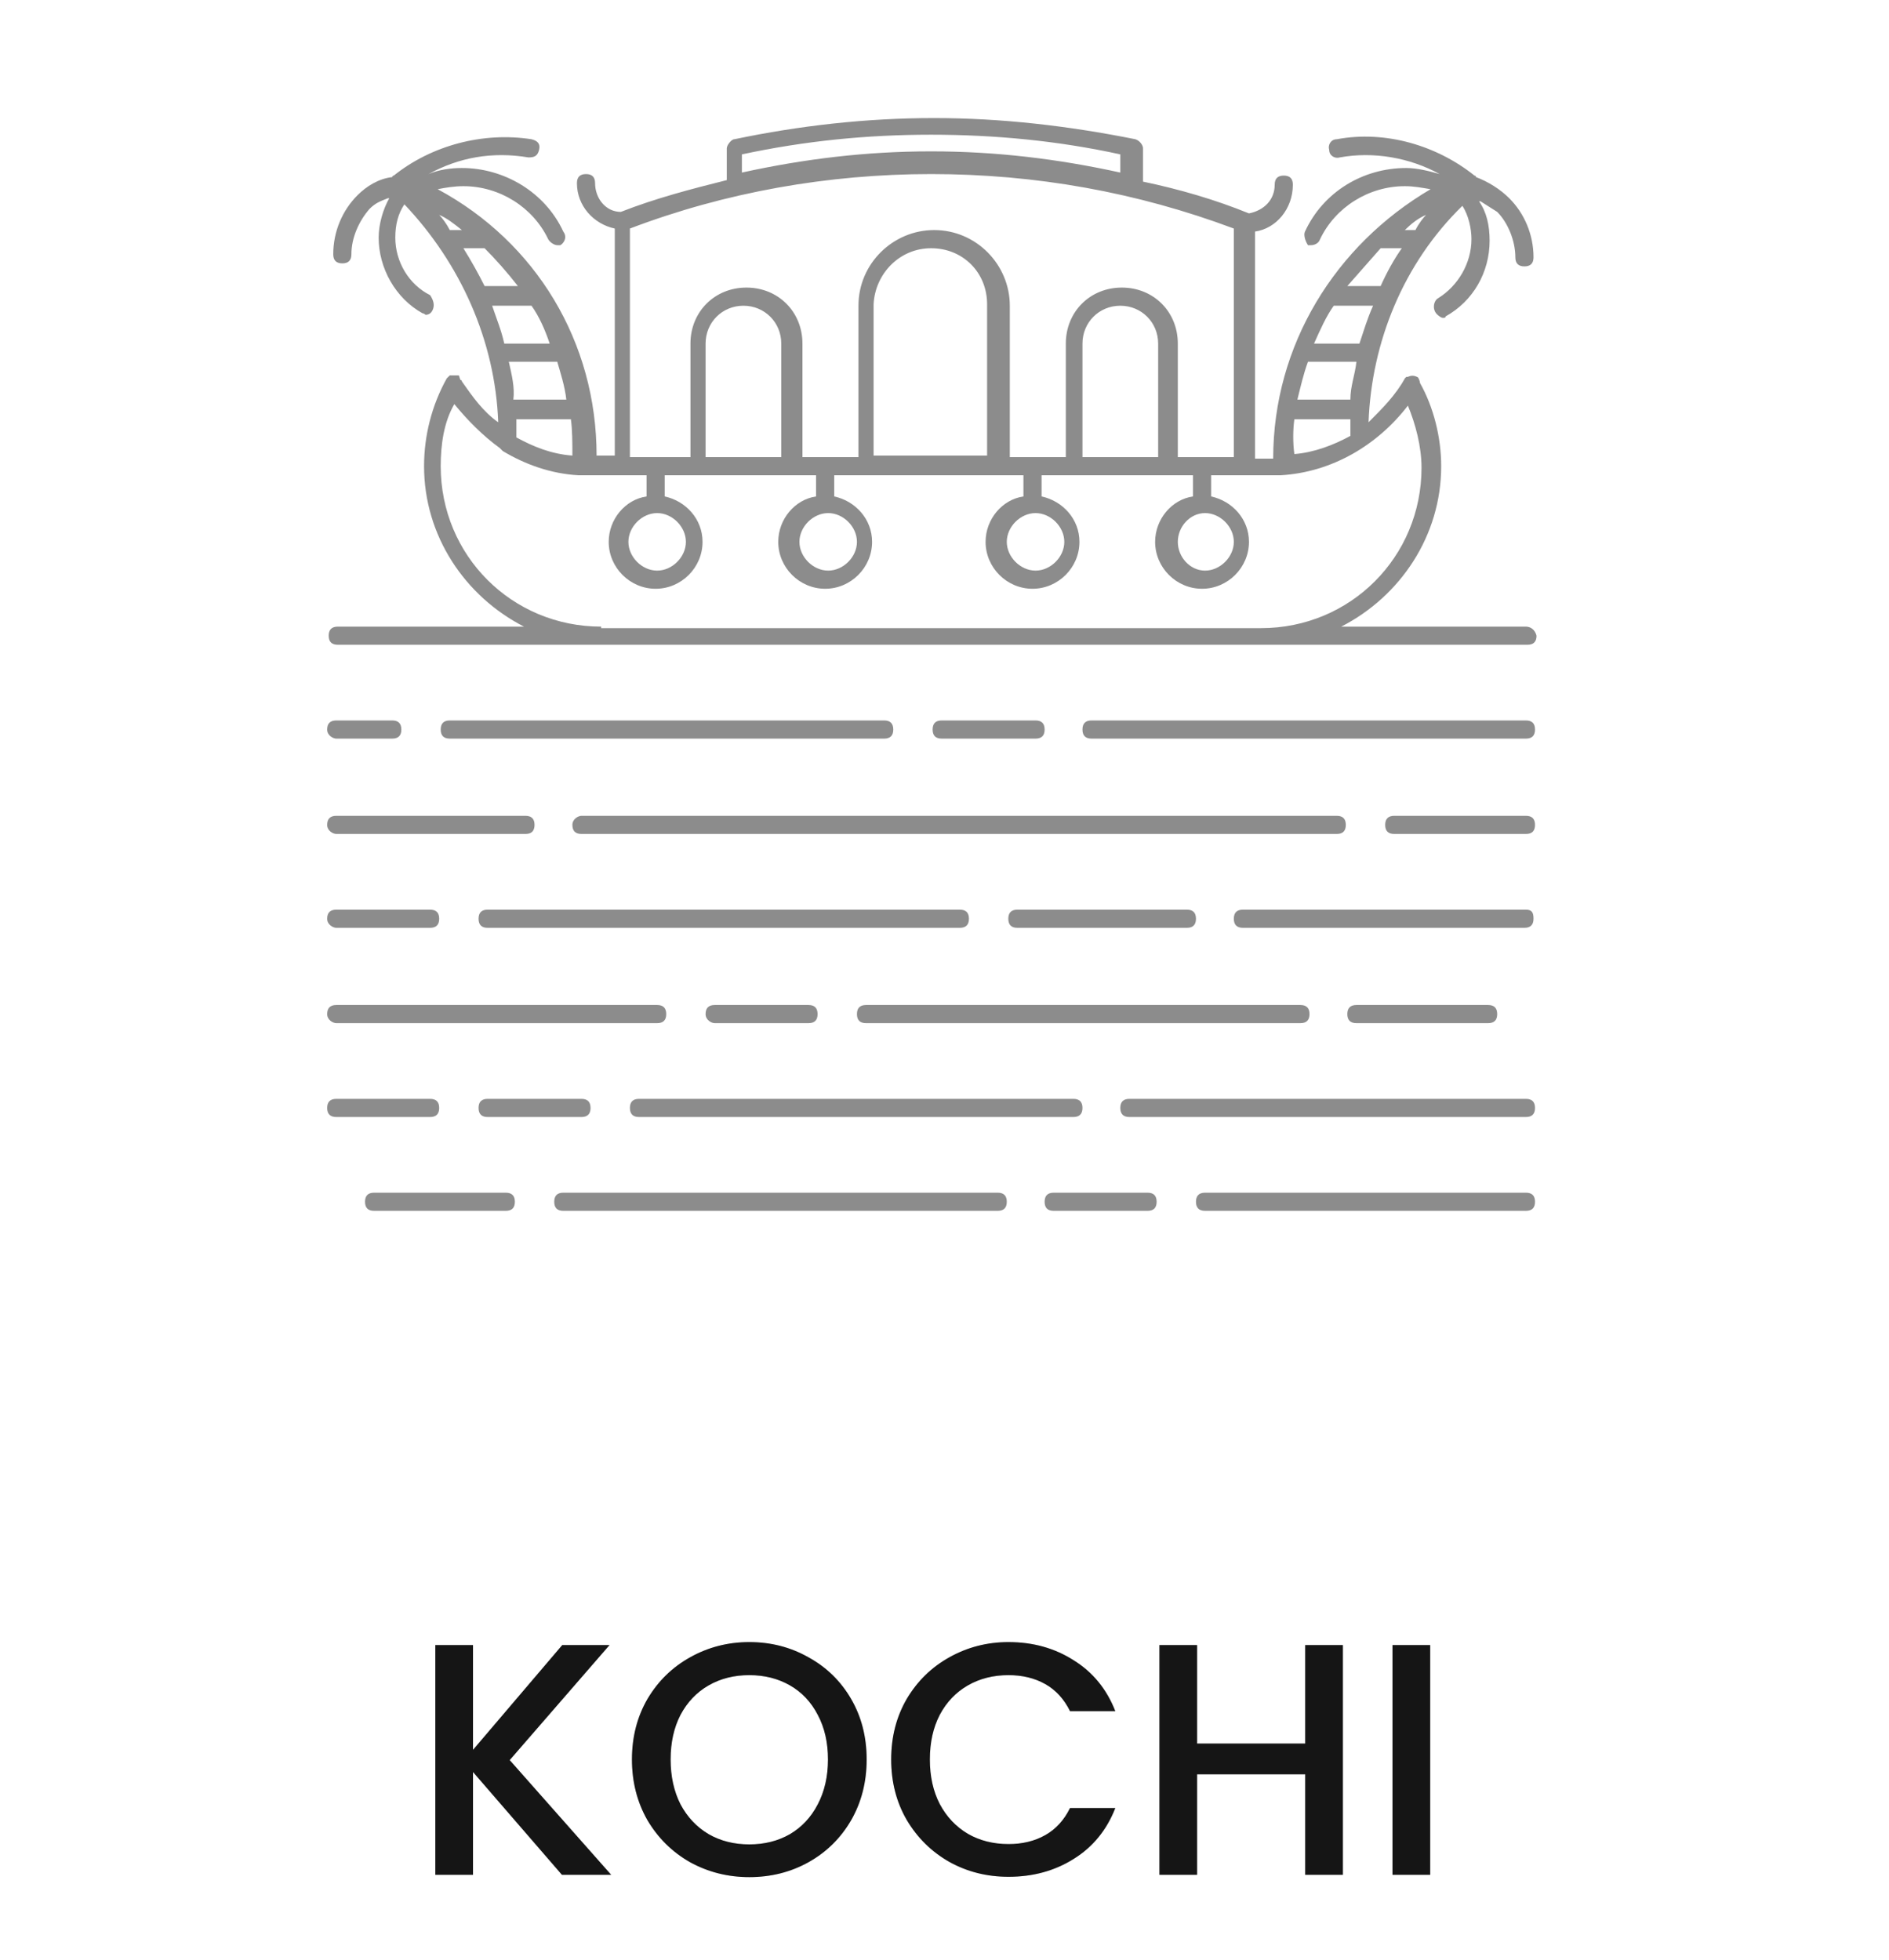 <svg viewBox="0 0 80 83" xmlns="http://www.w3.org/2000/svg" xmlns:xlink="http://www.w3.org/1999/xlink" width="80" height="83" fill="none" customFrame="#000000">
	<defs>
		<clipPath id="clipPath_5">
			<rect width="80" height="56.14" x="0" y="0" fill="rgb(255,255,255)" />
		</clipPath>
	</defs>
	<g id="Group 426">
		<path id="Kochi" d="M23.798 79.4L20.032 75.046L20.032 79.4L18.436 79.4L18.436 69.67L20.032 69.67L20.032 74.108L23.812 69.67L25.814 69.67L21.586 74.542L25.884 79.4L23.798 79.4ZM31.733 79.498C30.828 79.498 29.992 79.288 29.227 78.868C28.471 78.439 27.869 77.846 27.421 77.09C26.983 76.325 26.763 75.466 26.763 74.514C26.763 73.562 26.983 72.708 27.421 71.952C27.869 71.196 28.471 70.608 29.227 70.188C29.992 69.759 30.828 69.544 31.733 69.544C32.648 69.544 33.483 69.759 34.239 70.188C35.005 70.608 35.606 71.196 36.045 71.952C36.484 72.708 36.703 73.562 36.703 74.514C36.703 75.466 36.484 76.325 36.045 77.09C35.606 77.846 35.005 78.439 34.239 78.868C33.483 79.288 32.648 79.498 31.733 79.498ZM31.733 78.112C32.377 78.112 32.951 77.967 33.455 77.678C33.959 77.379 34.351 76.959 34.631 76.418C34.92 75.867 35.065 75.233 35.065 74.514C35.065 73.795 34.92 73.165 34.631 72.624C34.351 72.083 33.959 71.667 33.455 71.378C32.951 71.089 32.377 70.944 31.733 70.944C31.089 70.944 30.515 71.089 30.011 71.378C29.507 71.667 29.11 72.083 28.821 72.624C28.541 73.165 28.401 73.795 28.401 74.514C28.401 75.233 28.541 75.867 28.821 76.418C29.11 76.959 29.507 77.379 30.011 77.678C30.515 77.967 31.089 78.112 31.733 78.112ZM37.742 74.514C37.742 73.562 37.961 72.708 38.4 71.952C38.848 71.196 39.45 70.608 40.206 70.188C40.971 69.759 41.806 69.544 42.712 69.544C43.748 69.544 44.667 69.801 45.47 70.314C46.282 70.818 46.87 71.537 47.234 72.47L45.316 72.47C45.064 71.957 44.714 71.574 44.266 71.322C43.818 71.07 43.3 70.944 42.712 70.944C42.068 70.944 41.494 71.089 40.99 71.378C40.486 71.667 40.089 72.083 39.8 72.624C39.52 73.165 39.38 73.795 39.38 74.514C39.38 75.233 39.52 75.863 39.8 76.404C40.089 76.945 40.486 77.365 40.99 77.664C41.494 77.953 42.068 78.098 42.712 78.098C43.3 78.098 43.818 77.972 44.266 77.72C44.714 77.468 45.064 77.085 45.316 76.572L47.234 76.572C46.87 77.505 46.282 78.224 45.47 78.728C44.667 79.232 43.748 79.484 42.712 79.484C41.797 79.484 40.962 79.274 40.206 78.854C39.45 78.425 38.848 77.832 38.4 77.076C37.961 76.32 37.742 75.466 37.742 74.514ZM56.872 69.67L56.872 79.4L55.276 79.4L55.276 75.144L50.698 75.144L50.698 79.4L49.102 79.4L49.102 69.67L50.698 69.67L50.698 73.842L55.276 73.842L55.276 69.67L56.872 69.67ZM60.569 69.67L60.569 79.4L58.973 79.4L58.973 69.67L60.569 69.67Z" fill="rgb(26,26,26)" fill-rule="nonzero" />
		<path id="Kochi" d="M23.798 79.4L20.032 75.046L20.032 79.4L18.436 79.4L18.436 69.67L20.032 69.67L20.032 74.108L23.812 69.67L25.814 69.67L21.586 74.542L25.884 79.4L23.798 79.4ZM31.733 79.498C30.828 79.498 29.992 79.288 29.227 78.868C28.471 78.439 27.869 77.846 27.421 77.09C26.983 76.325 26.763 75.466 26.763 74.514C26.763 73.562 26.983 72.708 27.421 71.952C27.869 71.196 28.471 70.608 29.227 70.188C29.992 69.759 30.828 69.544 31.733 69.544C32.648 69.544 33.483 69.759 34.239 70.188C35.005 70.608 35.606 71.196 36.045 71.952C36.484 72.708 36.703 73.562 36.703 74.514C36.703 75.466 36.484 76.325 36.045 77.09C35.606 77.846 35.005 78.439 34.239 78.868C33.483 79.288 32.648 79.498 31.733 79.498ZM31.733 78.112C32.377 78.112 32.951 77.967 33.455 77.678C33.959 77.379 34.351 76.959 34.631 76.418C34.92 75.867 35.065 75.233 35.065 74.514C35.065 73.795 34.92 73.165 34.631 72.624C34.351 72.083 33.959 71.667 33.455 71.378C32.951 71.089 32.377 70.944 31.733 70.944C31.089 70.944 30.515 71.089 30.011 71.378C29.507 71.667 29.11 72.083 28.821 72.624C28.541 73.165 28.401 73.795 28.401 74.514C28.401 75.233 28.541 75.867 28.821 76.418C29.11 76.959 29.507 77.379 30.011 77.678C30.515 77.967 31.089 78.112 31.733 78.112ZM37.742 74.514C37.742 73.562 37.961 72.708 38.4 71.952C38.848 71.196 39.45 70.608 40.206 70.188C40.971 69.759 41.806 69.544 42.712 69.544C43.748 69.544 44.667 69.801 45.47 70.314C46.282 70.818 46.87 71.537 47.234 72.47L45.316 72.47C45.064 71.957 44.714 71.574 44.266 71.322C43.818 71.07 43.3 70.944 42.712 70.944C42.068 70.944 41.494 71.089 40.99 71.378C40.486 71.667 40.089 72.083 39.8 72.624C39.52 73.165 39.38 73.795 39.38 74.514C39.38 75.233 39.52 75.863 39.8 76.404C40.089 76.945 40.486 77.365 40.99 77.664C41.494 77.953 42.068 78.098 42.712 78.098C43.3 78.098 43.818 77.972 44.266 77.72C44.714 77.468 45.064 77.085 45.316 76.572L47.234 76.572C46.87 77.505 46.282 78.224 45.47 78.728C44.667 79.232 43.748 79.484 42.712 79.484C41.797 79.484 40.962 79.274 40.206 78.854C39.45 78.425 38.848 77.832 38.4 77.076C37.961 76.32 37.742 75.466 37.742 74.514ZM56.872 69.67L56.872 79.4L55.276 79.4L55.276 75.144L50.698 75.144L50.698 79.4L49.102 79.4L49.102 69.67L50.698 69.67L50.698 73.842L55.276 73.842L55.276 69.67L56.872 69.67ZM60.569 69.67L60.569 79.4L58.973 79.4L58.973 69.67L60.569 69.67Z" fill="rgb(0,0,0)" fill-opacity="0.2" fill-rule="nonzero" />
		<g id="Frame" opacity="0.5" clip-path="url(#clipPath_5)" customFrame="url(#clipPath_5)">
			<rect id="Frame" width="80" height="56.14" x="0" y="0" fill="rgb(255,255,255)" fill-opacity="0" />
			<g id="Group">
				<path id="Vector" d="M39.561 5C36.676 5 33.856 5.321 31.1 5.897C30.971 5.897 30.779 6.154 30.779 6.282L30.779 7.628C29.241 8.013 27.766 8.397 26.292 8.974C25.651 8.974 25.202 8.397 25.202 7.756C25.202 7.5 25.074 7.372 24.818 7.372C24.561 7.372 24.433 7.5 24.433 7.756C24.433 8.718 25.138 9.487 26.036 9.679L26.036 19.294L25.266 19.294C25.266 14.487 22.702 10.256 18.536 8.013C18.856 7.949 19.241 7.885 19.625 7.885C21.164 7.885 22.574 8.782 23.215 10.128C23.279 10.256 23.472 10.384 23.6 10.384L23.728 10.384C23.856 10.32 24.049 10.064 23.856 9.808C23.087 8.141 21.356 7.115 19.561 7.115C19.113 7.115 18.6 7.179 18.151 7.372C19.433 6.667 20.843 6.41 22.382 6.667C22.638 6.667 22.767 6.603 22.831 6.346C22.895 6.09 22.767 5.962 22.51 5.897C20.459 5.577 18.279 6.154 16.677 7.436C16.613 7.436 16.613 7.5 16.613 7.5C16.036 7.564 15.523 7.885 15.139 8.269C14.498 8.91 14.113 9.808 14.113 10.769C14.113 11.025 14.241 11.154 14.498 11.154C14.754 11.154 14.882 11.025 14.882 10.769C14.882 10.064 15.203 9.359 15.651 8.846C15.908 8.59 16.1 8.526 16.421 8.397L16.485 8.397C16.228 8.846 16.036 9.487 16.036 10.064C16.036 11.346 16.741 12.628 17.895 13.269C17.959 13.269 18.023 13.333 18.023 13.333C18.151 13.333 18.279 13.269 18.343 13.077C18.408 12.884 18.343 12.692 18.215 12.5C17.318 12.051 16.741 11.09 16.741 10.064C16.741 9.487 16.869 9.038 17.126 8.654C19.497 11.154 20.972 14.423 21.1 17.884C20.459 17.436 20.01 16.795 19.561 16.154C19.561 16.154 19.561 16.09 19.497 16.09L19.433 15.897L19.049 15.897L18.985 15.961L18.92 16.025C18.279 17.179 17.959 18.461 17.959 19.743C17.959 22.692 19.69 25.256 22.19 26.538L14.305 26.538C14.049 26.538 13.921 26.666 13.921 26.922C13.921 27.179 14.049 27.307 14.305 27.307L64.689 27.307C64.945 27.307 65.073 27.179 65.073 26.922C65.009 26.666 64.817 26.538 64.624 26.538L56.804 26.538C59.304 25.256 61.035 22.692 61.035 19.743C61.035 18.525 60.714 17.243 60.137 16.218C60.137 16.154 60.073 15.961 60.009 15.961C59.881 15.897 59.753 15.897 59.625 15.961L59.56 15.961L59.496 16.025C59.112 16.73 58.535 17.307 57.958 17.884C58.086 14.487 59.432 11.154 61.932 8.718C62.189 9.102 62.317 9.679 62.317 10.128C62.317 11.154 61.74 12.115 60.907 12.628C60.778 12.692 60.65 12.948 60.778 13.205C60.843 13.333 61.035 13.461 61.099 13.461C61.163 13.461 61.227 13.461 61.227 13.397C62.381 12.756 63.086 11.538 63.086 10.192C63.086 9.551 62.958 8.974 62.637 8.526L62.701 8.526L63.407 8.974C63.855 9.423 64.176 10.192 64.176 10.897C64.176 11.154 64.304 11.282 64.56 11.282C64.817 11.282 64.945 11.154 64.945 10.897C64.945 9.936 64.56 9.038 63.919 8.397C63.535 8.013 63.022 7.692 62.509 7.5C62.509 7.436 62.445 7.436 62.445 7.436C60.843 6.154 58.663 5.513 56.612 5.897C56.355 5.897 56.227 6.154 56.291 6.346C56.291 6.603 56.548 6.731 56.74 6.667C58.15 6.41 59.689 6.667 60.971 7.372C60.522 7.244 60.009 7.115 59.56 7.115C57.702 7.115 56.035 8.141 55.266 9.808C55.202 9.936 55.266 10.192 55.394 10.384L55.522 10.384C55.65 10.384 55.843 10.32 55.907 10.128C56.548 8.782 57.958 7.885 59.496 7.885C59.881 7.885 60.202 7.949 60.586 8.013C56.548 10.384 53.92 14.615 53.92 19.423L53.15 19.423L53.15 9.808C54.048 9.679 54.753 8.846 54.753 7.82C54.753 7.564 54.625 7.436 54.368 7.436C54.112 7.436 53.984 7.564 53.984 7.82C53.984 8.461 53.535 8.91 52.894 9.038C51.484 8.461 49.945 8.013 48.407 7.692L48.407 6.282C48.407 6.154 48.279 5.962 48.086 5.897C45.202 5.321 42.381 5 39.561 5ZM39.433 5.705C42.125 5.705 44.817 5.962 47.445 6.538L47.445 7.308C44.817 6.731 42.189 6.41 39.433 6.41C36.676 6.41 34.048 6.731 31.42 7.308L31.42 6.538C34.112 5.962 36.74 5.705 39.433 5.705ZM39.433 7.372C43.856 7.372 48.151 8.141 52.253 9.679L52.253 19.359L49.881 19.359L49.881 14.551C49.881 13.205 48.856 12.179 47.51 12.179C46.163 12.179 45.138 13.205 45.138 14.551L45.138 19.359L42.766 19.359L42.766 12.948C42.766 11.218 41.356 9.743 39.561 9.743C37.83 9.743 36.356 11.154 36.356 12.948L36.356 19.359L33.984 19.359L33.984 14.551C33.984 13.205 32.959 12.179 31.612 12.179C30.266 12.179 29.241 13.205 29.241 14.551L29.241 19.359L26.677 19.359L26.677 9.679C30.715 8.141 35.074 7.372 39.433 7.372ZM18.6 9.102C18.92 9.231 19.241 9.487 19.561 9.743L19.049 9.743C18.92 9.487 18.728 9.231 18.6 9.102ZM60.394 9.102C60.266 9.231 60.073 9.487 59.945 9.743L59.496 9.743C59.753 9.487 60.073 9.231 60.394 9.102ZM19.625 10.513L20.523 10.513C20.972 10.961 21.485 11.538 21.933 12.115L20.523 12.115C20.267 11.602 19.946 11.025 19.625 10.513ZM39.433 10.513C40.779 10.513 41.804 11.538 41.804 12.884L41.804 19.294L36.997 19.294L36.997 12.884C37.061 11.602 38.087 10.513 39.433 10.513ZM58.471 10.513L59.368 10.513C59.048 10.961 58.727 11.538 58.471 12.115L57.06 12.115C57.509 11.602 58.022 11.025 58.471 10.513ZM20.843 12.948L22.51 12.948C22.831 13.397 23.087 13.974 23.279 14.551L21.356 14.551C21.228 13.974 21.036 13.525 20.843 12.948ZM31.484 12.948C32.382 12.948 33.087 13.654 33.087 14.551L33.087 19.359L29.882 19.359L29.882 14.551C29.882 13.654 30.587 12.948 31.484 12.948ZM47.445 12.948C48.343 12.948 49.048 13.654 49.048 14.551L49.048 19.359L45.843 19.359L45.843 14.551C45.843 13.654 46.548 12.948 47.445 12.948ZM56.484 12.948L58.15 12.948C57.894 13.525 57.766 13.974 57.573 14.551L55.65 14.551C55.907 13.974 56.163 13.397 56.484 12.948ZM21.549 15.32L23.6 15.32C23.728 15.769 23.92 16.346 23.984 16.923L21.741 16.923C21.805 16.41 21.677 15.897 21.549 15.32ZM55.394 15.32L57.445 15.32C57.381 15.897 57.189 16.346 57.189 16.923L54.945 16.923C55.073 16.41 55.202 15.833 55.394 15.32ZM19.241 17.115C19.818 17.82 20.459 18.461 21.164 18.974L21.292 19.102C22.254 19.679 23.343 20.064 24.497 20.128L27.382 20.128L27.382 21.025C26.484 21.154 25.779 21.987 25.779 22.948C25.779 24.038 26.677 24.935 27.766 24.935C28.856 24.935 29.753 24.038 29.753 22.948C29.753 21.987 29.048 21.218 28.151 21.025L28.151 20.128L34.561 20.128L34.561 21.025C33.664 21.154 32.959 21.987 32.959 22.948C32.959 24.038 33.856 24.935 34.946 24.935C36.035 24.935 36.933 24.038 36.933 22.948C36.933 21.987 36.228 21.218 35.33 21.025L35.33 20.128L43.343 20.128L43.343 21.025C42.446 21.154 41.74 21.987 41.74 22.948C41.74 24.038 42.638 24.935 43.727 24.935C44.817 24.935 45.715 24.038 45.715 22.948C45.715 21.987 45.01 21.218 44.112 21.025L44.112 20.128L50.522 20.128L50.522 21.025C49.625 21.154 48.92 21.987 48.92 22.948C48.92 24.038 49.817 24.935 50.907 24.935C51.996 24.935 52.894 24.038 52.894 22.948C52.894 21.987 52.189 21.218 51.291 21.025L51.291 20.128L54.24 20.128C56.419 20 58.343 18.846 59.625 17.179C59.945 17.948 60.202 18.91 60.202 19.807C60.202 23.589 57.189 26.602 53.407 26.602L25.459 26.602L25.459 26.538C21.677 26.538 18.664 23.525 18.664 19.743C18.664 18.846 18.792 17.884 19.241 17.115ZM21.869 17.756L24.177 17.756C24.241 18.205 24.241 18.782 24.241 19.294C23.343 19.23 22.574 18.91 21.869 18.525L21.869 17.756ZM54.817 17.756L57.189 17.756L57.189 18.461C56.484 18.846 55.65 19.166 54.817 19.23C54.753 18.782 54.753 18.205 54.817 17.756ZM27.831 21.73C28.471 21.73 29.048 22.307 29.048 22.948C29.048 23.589 28.471 24.166 27.831 24.166C27.189 24.166 26.613 23.589 26.613 22.948C26.613 22.307 27.189 21.73 27.831 21.73ZM35.074 21.73C35.715 21.73 36.292 22.307 36.292 22.948C36.292 23.589 35.715 24.166 35.074 24.166C34.433 24.166 33.856 23.589 33.856 22.948C33.856 22.307 34.433 21.73 35.074 21.73ZM43.856 21.73C44.497 21.73 45.074 22.307 45.074 22.948C45.074 23.589 44.497 24.166 43.856 24.166C43.215 24.166 42.638 23.589 42.638 22.948C42.638 22.307 43.215 21.73 43.856 21.73ZM51.035 21.73C51.676 21.73 52.253 22.307 52.253 22.948C52.253 23.589 51.676 24.166 51.035 24.166C50.394 24.166 49.881 23.589 49.881 22.948C49.881 22.307 50.394 21.73 51.035 21.73ZM14.241 30.512C13.985 30.512 13.856 30.64 13.856 30.897C13.856 31.153 14.113 31.281 14.241 31.281L16.613 31.281C16.869 31.281 16.997 31.153 16.997 30.897C16.997 30.64 16.869 30.512 16.613 30.512L14.241 30.512ZM19.049 30.512C18.792 30.512 18.664 30.64 18.664 30.897C18.664 31.153 18.792 31.281 19.049 31.281L37.446 31.281C37.702 31.281 37.83 31.153 37.83 30.897C37.83 30.64 37.702 30.512 37.446 30.512L19.049 30.512ZM39.882 30.512C39.625 30.512 39.497 30.64 39.497 30.897C39.497 31.153 39.625 31.281 39.882 31.281L43.856 31.281C44.112 31.281 44.24 31.153 44.24 30.897C44.24 30.64 44.112 30.512 43.856 30.512L39.882 30.512ZM46.227 30.512C45.971 30.512 45.843 30.64 45.843 30.897C45.843 31.153 45.971 31.281 46.227 31.281L64.624 31.281C64.881 31.281 65.009 31.153 65.009 30.897C65.009 30.64 64.881 30.512 64.624 30.512L46.227 30.512ZM14.241 34.551C13.985 34.551 13.856 34.679 13.856 34.935C13.856 35.192 14.113 35.32 14.241 35.32L22.254 35.32C22.51 35.32 22.638 35.192 22.638 34.935C22.638 34.679 22.51 34.551 22.254 34.551L14.241 34.551ZM24.625 34.551C24.497 34.551 24.241 34.679 24.241 34.935C24.241 35.192 24.369 35.32 24.625 35.32L56.612 35.32C56.868 35.32 56.996 35.192 56.996 34.935C56.996 34.679 56.868 34.551 56.612 34.551L24.625 34.551ZM59.048 34.551C58.791 34.551 58.663 34.679 58.663 34.935C58.663 35.192 58.791 35.32 59.048 35.32L64.624 35.32C64.881 35.32 65.009 35.192 65.009 34.935C65.009 34.679 64.881 34.551 64.624 34.551L59.048 34.551ZM14.241 38.525C13.985 38.525 13.856 38.653 13.856 38.909C13.856 39.166 14.113 39.294 14.241 39.294L18.215 39.294C18.472 39.294 18.6 39.166 18.6 38.909C18.6 38.653 18.472 38.525 18.215 38.525L14.241 38.525ZM20.651 38.525C20.395 38.525 20.267 38.653 20.267 38.909C20.267 39.166 20.395 39.294 20.651 39.294L40.651 39.294C40.907 39.294 41.035 39.166 41.035 38.909C41.035 38.653 40.907 38.525 40.651 38.525L20.651 38.525ZM43.087 38.525C42.83 38.525 42.702 38.653 42.702 38.909C42.702 39.166 42.83 39.294 43.087 39.294L50.266 39.294C50.522 39.294 50.65 39.166 50.65 38.909C50.65 38.653 50.522 38.525 50.266 38.525L43.087 38.525ZM52.638 38.525C52.381 38.525 52.253 38.653 52.253 38.909C52.253 39.166 52.381 39.294 52.638 39.294L64.56 39.294C64.817 39.294 64.945 39.166 64.945 38.909C64.945 38.653 64.881 38.525 64.624 38.525L52.638 38.525ZM14.241 42.563C13.985 42.563 13.856 42.691 13.856 42.948C13.856 43.204 14.113 43.332 14.241 43.332L27.831 43.332C28.087 43.332 28.215 43.204 28.215 42.948C28.215 42.691 28.087 42.563 27.831 42.563L14.241 42.563ZM30.266 42.563C30.01 42.563 29.882 42.691 29.882 42.948C29.882 43.204 30.138 43.332 30.266 43.332L34.241 43.332C34.497 43.332 34.625 43.204 34.625 42.948C34.625 42.691 34.497 42.563 34.241 42.563L30.266 42.563ZM36.676 42.563C36.42 42.563 36.292 42.691 36.292 42.948C36.292 43.204 36.42 43.332 36.676 43.332L55.073 43.332C55.33 43.332 55.458 43.204 55.458 42.948C55.458 42.691 55.33 42.563 55.073 42.563L36.676 42.563ZM57.445 42.563C57.189 42.563 57.06 42.691 57.06 42.948C57.06 43.204 57.189 43.332 57.445 43.332L63.022 43.332C63.278 43.332 63.407 43.204 63.407 42.948C63.407 42.691 63.278 42.563 63.022 42.563L57.445 42.563ZM14.241 46.538C13.985 46.538 13.856 46.666 13.856 46.922C13.856 47.178 13.985 47.307 14.241 47.307L18.215 47.307C18.472 47.307 18.6 47.178 18.6 46.922C18.6 46.666 18.472 46.538 18.215 46.538L14.241 46.538ZM20.651 46.538C20.395 46.538 20.267 46.666 20.267 46.922C20.267 47.178 20.395 47.307 20.651 47.307L24.625 47.307C24.882 47.307 25.01 47.178 25.01 46.922C25.01 46.666 24.882 46.538 24.625 46.538L20.651 46.538ZM27.061 46.538C26.805 46.538 26.677 46.666 26.677 46.922C26.677 47.178 26.805 47.307 27.061 47.307L45.458 47.307C45.715 47.307 45.843 47.178 45.843 46.922C45.843 46.666 45.715 46.538 45.458 46.538L27.061 46.538ZM47.83 46.538C47.574 46.538 47.445 46.666 47.445 46.922C47.445 47.178 47.574 47.307 47.83 47.307L64.624 47.307C64.881 47.307 65.009 47.178 65.009 46.922C65.009 46.666 64.881 46.538 64.624 46.538L47.83 46.538ZM15.844 50.512C15.587 50.512 15.459 50.64 15.459 50.896C15.459 51.153 15.587 51.281 15.844 51.281L21.42 51.281C21.677 51.281 21.805 51.153 21.805 50.896C21.805 50.64 21.677 50.512 21.42 50.512L15.844 50.512ZM23.856 50.512C23.6 50.512 23.472 50.64 23.472 50.896C23.472 51.153 23.6 51.281 23.856 51.281L42.253 51.281C42.51 51.281 42.638 51.153 42.638 50.896C42.638 50.64 42.51 50.512 42.253 50.512L23.856 50.512ZM44.625 50.512C44.368 50.512 44.24 50.64 44.24 50.896C44.24 51.153 44.368 51.281 44.625 51.281L48.599 51.281C48.856 51.281 48.984 51.153 48.984 50.896C48.984 50.64 48.856 50.512 48.599 50.512L44.625 50.512ZM51.035 50.512C50.779 50.512 50.65 50.64 50.65 50.896C50.65 51.153 50.779 51.281 51.035 51.281L64.624 51.281C64.881 51.281 65.009 51.153 65.009 50.896C65.009 50.64 64.881 50.512 64.624 50.512L51.035 50.512Z" fill="rgb(26,26,26)" fill-rule="nonzero" />
			</g>
		</g>
	</g>
</svg>
